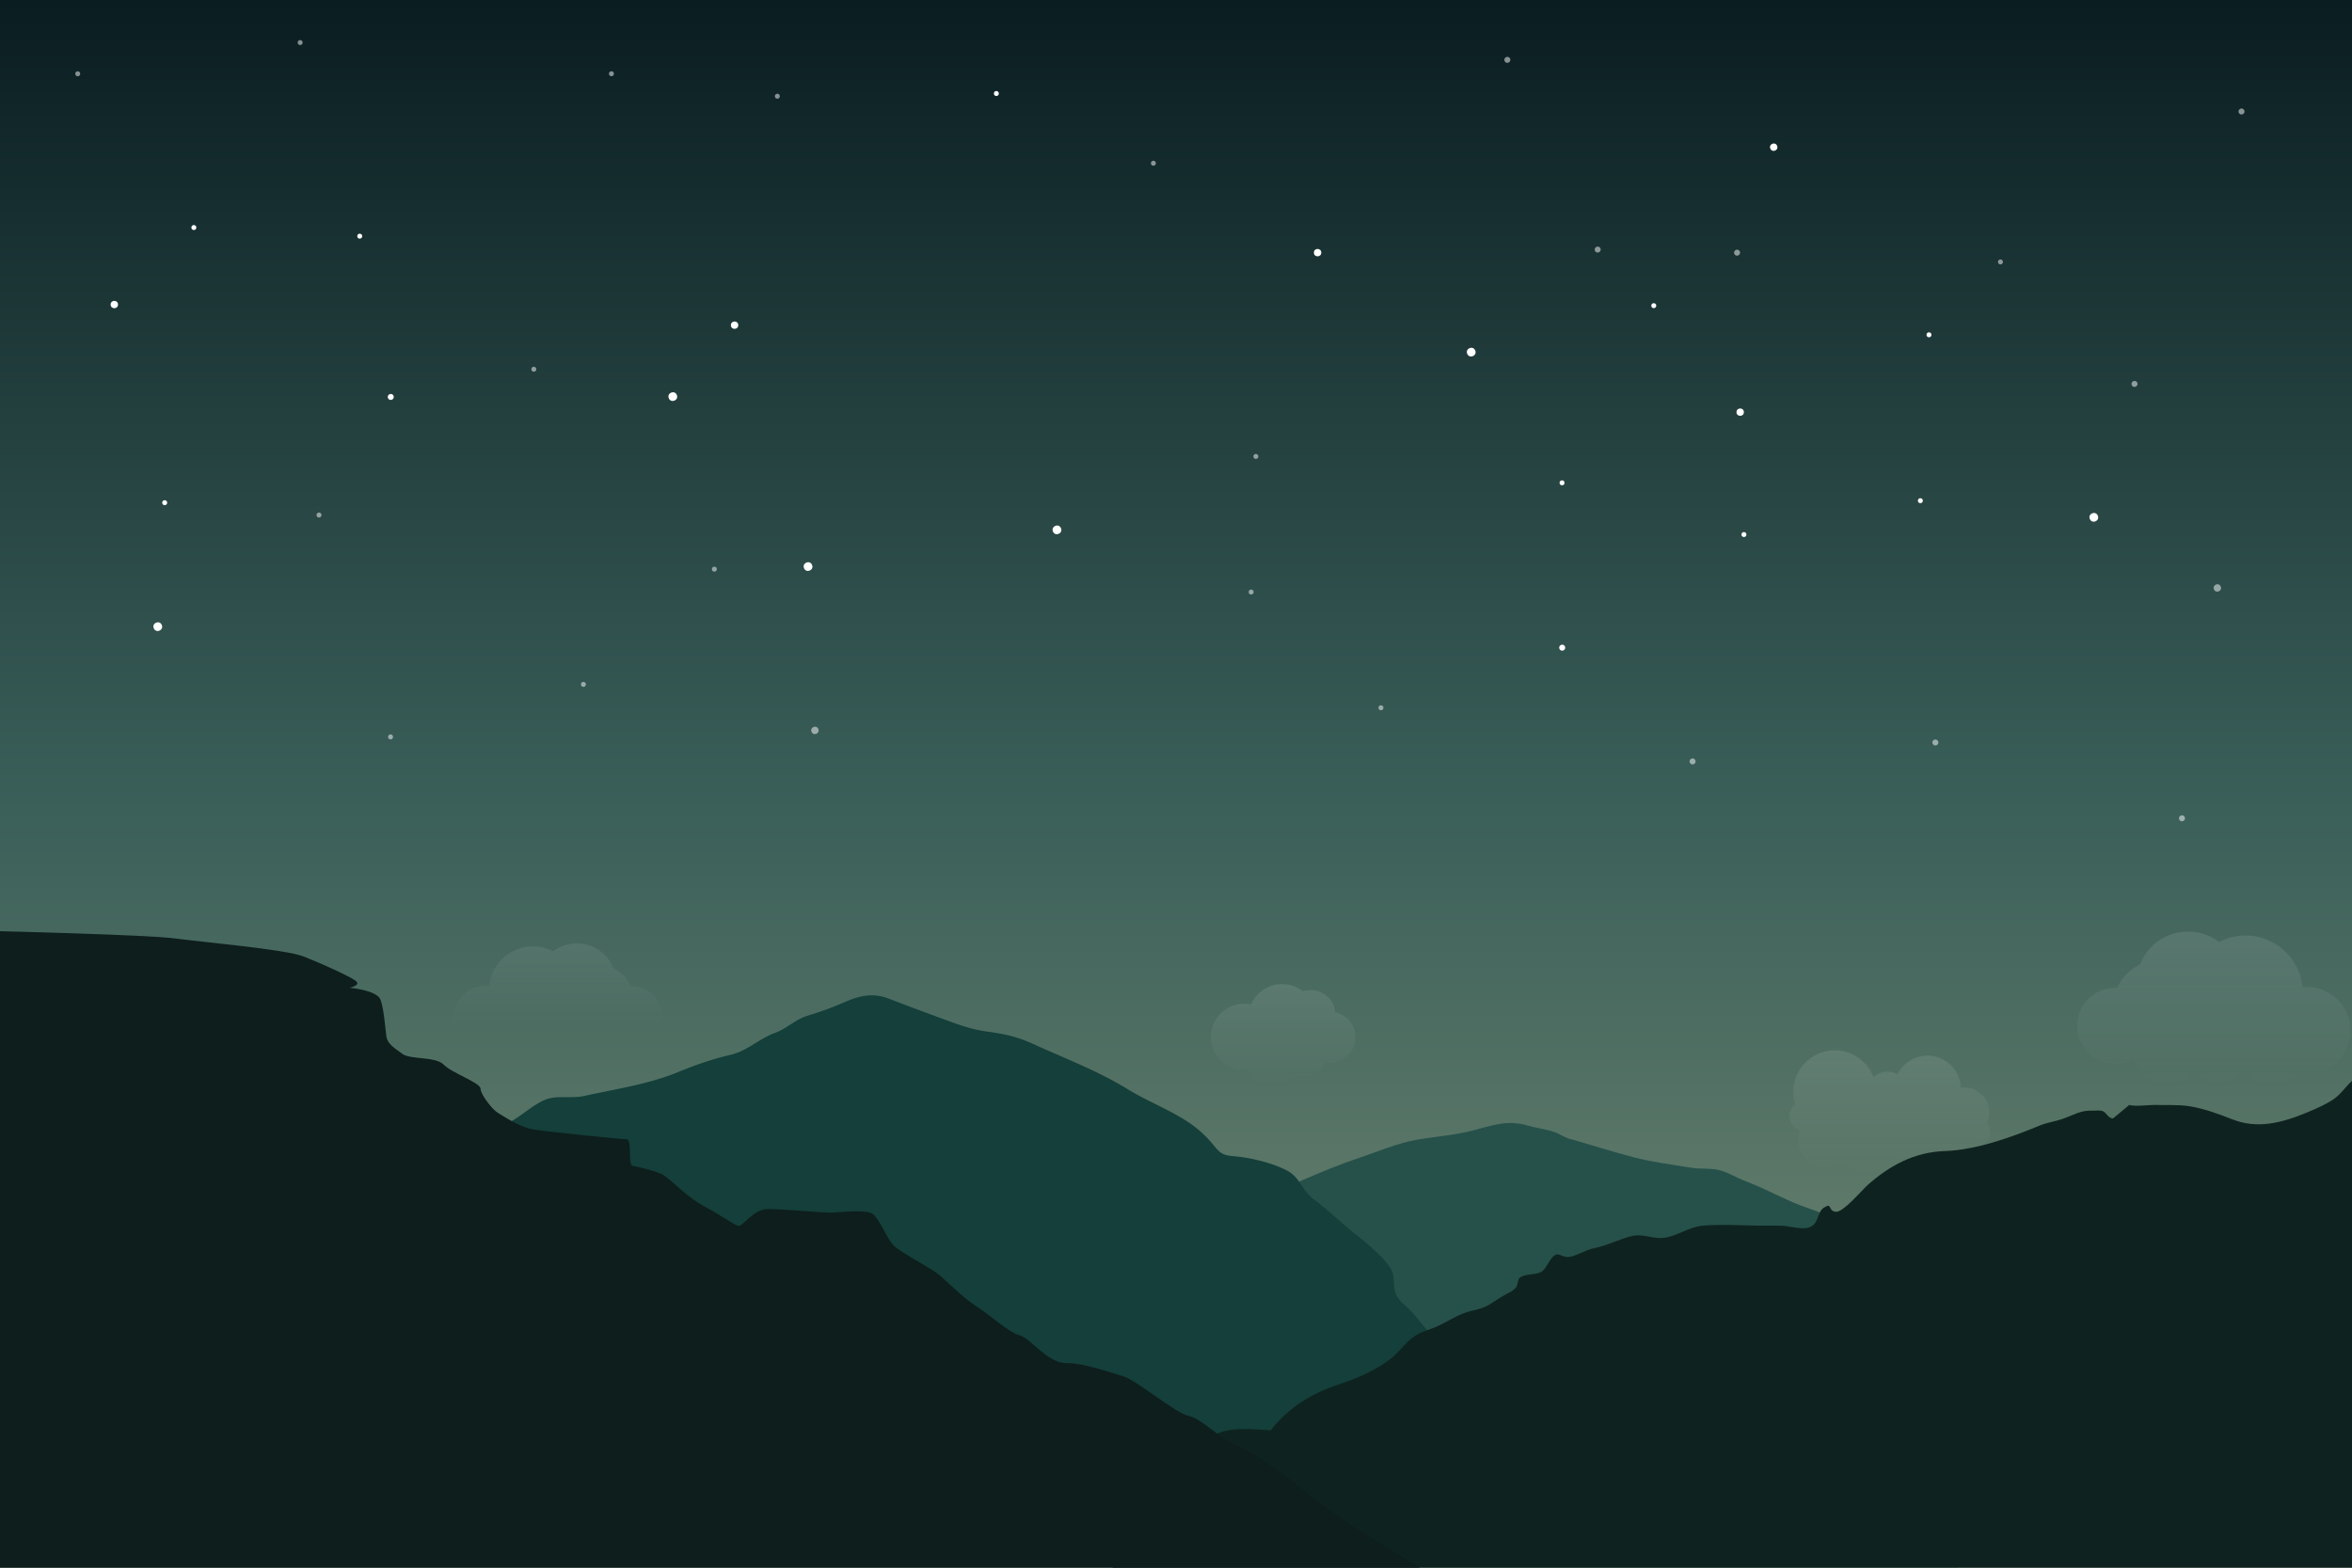 <svg xmlns="http://www.w3.org/2000/svg" xmlns:xlink="http://www.w3.org/1999/xlink" viewBox="0 0 3000 2000"><rect x="0" y="0" width="3000" height="2000" fill="#808080" stroke="none"/><defs><style>.cls-1{fill:url(#linear-gradient);}.cls-2,.cls-3{fill:#fff;}.cls-3{opacity:0.5;}.cls-4,.cls-5,.cls-6,.cls-7{fill-rule:evenodd;opacity:0.1;}.cls-4{fill:url(#linear-gradient-2);}.cls-5{fill:url(#linear-gradient-3);}.cls-6{fill:url(#linear-gradient-4);}.cls-7{fill:url(#linear-gradient-5);}.cls-8{fill:#26514a;}.cls-9{fill:#143f3a;}.cls-10{fill:#0e231f;}.cls-11{fill:#0d1e1c;}</style><linearGradient id="linear-gradient" x1="1500" y1="2000" x2="1500" gradientUnits="userSpaceOnUse"><stop offset="0" stop-color="#7c8f77"/><stop offset="0.49" stop-color="#3a5f59"/><stop offset="1" stop-color="#0a1d21"/></linearGradient><linearGradient id="linear-gradient-2" x1="2823.72" y1="1188.46" x2="2823.72" y2="1384.46" gradientUnits="userSpaceOnUse"><stop offset="0" stop-color="#fff"/><stop offset="0.22" stop-color="#fff" stop-opacity="0.76"/><stop offset="0.6" stop-color="#fff" stop-opacity="0.36"/><stop offset="0.87" stop-color="#fff" stop-opacity="0.1"/><stop offset="1" stop-color="#fff" stop-opacity="0"/></linearGradient><linearGradient id="linear-gradient-3" x1="710.72" y1="1175.51" x2="710.72" y2="1307.33" xlink:href="#linear-gradient-2"/><linearGradient id="linear-gradient-4" x1="1636.7" y1="1255.5" x2="1636.7" y2="1384" xlink:href="#linear-gradient-2"/><linearGradient id="linear-gradient-5" x1="2410.5" y1="1340" x2="2410.5" y2="1497.93" xlink:href="#linear-gradient-2"/></defs><title>Night Sky 5</title><g id="Layer_2" data-name="Layer 2"><g id="Layer_1-2" data-name="Layer 1"><rect class="cls-1" width="3000" height="2000"/><circle class="cls-2" cx="1680.59" cy="322.31" r="4.7"/><circle class="cls-2" cx="2109.4" cy="389.96" r="3.16"/><circle class="cls-3" cx="2551.6" cy="334.15" r="3.16"/><circle class="cls-3" cx="382.85" cy="54.3" r="3.16"/><circle class="cls-3" cx="498.15" cy="940.11" r="3.16"/><circle class="cls-3" cx="744.15" cy="873.11" r="3.16"/><circle class="cls-3" cx="911.15" cy="726.11" r="3.16"/><circle class="cls-3" cx="99.15" cy="94.11" r="3.16"/><circle class="cls-2" cx="145.81" cy="388.53" r="4.7"/><circle class="cls-2" cx="498.42" cy="506.44" r="3.8" transform="translate(-155.91 229.38) rotate(-22.51)"/><circle class="cls-3" cx="2783.12" cy="1044.01" r="3.8" transform="translate(-187.66 1144.99) rotate(-22.51)"/><circle class="cls-3" cx="2859.11" cy="142.34" r="3.8" transform="translate(163.3 1105.36) rotate(-22.51)"/><circle class="cls-3" cx="2722.61" cy="489.89" r="3.8" transform="translate(19.86 1079.57) rotate(-22.51)"/><circle class="cls-2" cx="2670.71" cy="660.07" r="5.53" transform="translate(-49.24 1072.68) rotate(-22.51)"/><circle class="cls-2" cx="858.17" cy="506.02" r="5.53" transform="translate(-128.34 367.07) rotate(-22.51)"/><circle class="cls-2" cx="936.95" cy="414.84" r="4.7" transform="translate(-9.37 21.85) rotate(-1.33)"/><circle class="cls-3" cx="406.88" cy="657.08" r="3.16" transform="translate(-15.13 9.62) rotate(-1.33)"/><circle class="cls-3" cx="680.88" cy="471.08" r="3.16" transform="translate(-10.74 15.92) rotate(-1.33)"/><circle class="cls-3" cx="779.88" cy="94.08" r="3.16" transform="translate(-1.97 18.12) rotate(-1.33)"/><circle class="cls-3" cx="1471.16" cy="208.28" r="3.16" transform="translate(-4.44 34.18) rotate(-1.33)"/><circle class="cls-3" cx="991.51" cy="122.78" r="3.16" transform="translate(-2.58 23.03) rotate(-1.33)"/><circle class="cls-2" cx="2219.61" cy="525.84" r="4.7" transform="translate(-11.6 51.64) rotate(-1.33)"/><circle class="cls-2" cx="201.22" cy="799.48" r="5.53" transform="translate(-305.94 149.52) rotate(-23.84)"/><circle class="cls-3" cx="1039.42" cy="931.86" r="4.7" transform="translate(-277.55 468.89) rotate(-22.51)"/><circle class="cls-3" cx="2828.27" cy="750.16" r="4.7" transform="translate(-71.73 1139.87) rotate(-22.51)"/><circle class="cls-2" cx="1992.4" cy="615.96" r="3.16"/><circle class="cls-2" cx="2224.4" cy="681.96" r="3.16"/><circle class="cls-3" cx="1761.4" cy="902.96" r="3.16"/><circle class="cls-2" cx="2449.43" cy="638.75" r="3.16"/><circle class="cls-2" cx="1270.85" cy="119.3" r="3.16"/><circle class="cls-3" cx="1595.85" cy="755.3" r="3.16"/><circle class="cls-3" cx="1601.85" cy="582.3" r="3.16"/><circle class="cls-3" cx="2037.89" cy="318.44" r="3.8" transform="translate(33.34 804.42) rotate(-22.51)"/><circle class="cls-3" cx="2158.89" cy="971.44" r="3.8" transform="translate(-207.43 900.48) rotate(-22.51)"/><circle class="cls-3" cx="2468.6" cy="947.34" r="3.8" transform="translate(-174.61 1017.18) rotate(-22.51)"/><circle class="cls-2" cx="1992.6" cy="826.34" r="3.8" transform="translate(-164.55 825.75) rotate(-22.51)"/><circle class="cls-2" cx="1348.17" cy="676.02" r="5.53" transform="translate(-156.09 567.6) rotate(-22.51)"/><circle class="cls-2" cx="2460.43" cy="427.16" r="3.16" transform="translate(-9.25 57.19) rotate(-1.33)"/><circle class="cls-2" cx="210.06" cy="641.33" r="3.16"/><circle class="cls-2" cx="458.85" cy="301.3" r="3.16"/><circle class="cls-2" cx="247.26" cy="290.3" r="3.16" transform="translate(-6.67 5.81) rotate(-1.33)"/><circle class="cls-3" cx="1922.68" cy="76.45" r="3.8" transform="translate(133.11 783.55) rotate(-23.84)"/><circle class="cls-3" cx="2215.68" cy="322.45" r="3.8" transform="translate(58.69 922.95) rotate(-23.84)"/><circle class="cls-2" cx="1030.65" cy="722.83" r="5.53" transform="translate(-198.2 449.62) rotate(-22.51)"/><circle class="cls-2" cx="1876.56" cy="449.31" r="5.53" transform="translate(-29.05 752.6) rotate(-22.51)"/><circle class="cls-2" cx="2262.42" cy="187.86" r="4.7" transform="translate(100.42 880.39) rotate(-22.51)"/><path class="cls-4" d="M2942.43,1259.18c-1.83,0-3.63.09-5.42.27a73.24,73.24,0,0,0-106.57-57.73,65.66,65.66,0,0,0-100.78,28.63,58.8,58.8,0,0,0-29,29.92c-.91-.05-1.82-.08-2.74-.08a48.5,48.5,0,1,0,23.23,91.07,44.45,44.45,0,0,0,77.31,14.27,41.41,41.41,0,0,0,64.17-.7,43.42,43.42,0,0,0,69.28,4.49,55.57,55.57,0,1,0,10.49-110.13Z"/><path class="cls-5" d="M806.91,1258.37c-.7,0-1.4,0-2.1.06a45,45,0,0,0-22.17-22.88,50.22,50.22,0,0,0-77.07-21.9,56,56,0,0,0-81.5,44.15c-1.36-.13-2.74-.2-4.14-.2a42.49,42.49,0,1,0,8,84.22,33.21,33.21,0,0,0,53-3.43,31.66,31.66,0,0,0,49.08.54A34,34,0,0,0,789.15,1328a37.09,37.09,0,1,0,17.77-69.64Z"/><path class="cls-6" d="M1703.25,1291.58a31.58,31.58,0,0,0-41.32-26.87,43,43,0,0,0-66.1,16.79,42.47,42.47,0,1,0-8.95,84c1.3,0,2.59-.07,3.86-.18a39.74,39.74,0,0,0,63.07,5.75,27.24,27.24,0,0,0,36.06-16.07,32.4,32.4,0,1,0,13.39-63.41Z"/><path class="cls-7" d="M2534.35,1432.62a31.47,31.47,0,0,0-33.36-44.69,42.5,42.5,0,0,0-80.72-17.26,25.74,25.74,0,0,0-30.64,3.64,52.73,52.73,0,0,0-99.59,34.61,18.77,18.77,0,0,0,5.83,33.08,35.14,35.14,0,0,0,56.2,38.45,52.13,52.13,0,0,0,77.15.85,49.64,49.64,0,0,0,80-19.87,19.42,19.42,0,0,0,25.08-28.79Z"/><path class="cls-8" d="M2004.8,1453.6c-8.19-1.49-14.65-6.92-22.43-9.51-10.71-3.57-22.74-4.89-33.69-8.09-26.78-7.84-45.19-.08-71.48,6.57-23.85,6-47.54,7.42-71.48,11.75s-48.81,15.07-72,22.8c-24.91,8.29-49.81,18.72-74,29.13-10.1,4.35-14.62,9.8-23.29,15.49-7.42,4.88-14.13,4.36-23.62,5.56-10.28,1.3-24.49,2.95-34.08,7-10.37,4.42-16.9,13-26.49,18.92-12.13,7.48-24.55,14.74-36.55,22.39-5.81,3.7-13.2,8.25-18.22,12.88-6.68,6.17-5.36,8.84-9.5,16-14.19,24.44-49,41.79-70.84,60.21s-44.57,31-68.92,46.3H2502c-20.32-35.37-41.25-68.94-71.54-96.69-12.64-11.58-28.3-16.6-42.79-25.38-12.74-7.72-23.82-17.79-35.91-26.46-21.89-15.7-41.44-18.3-65.18-28.71-20.35-8.92-39.52-19.08-60.62-27.07-11.24-4.26-23.57-12.09-35.26-14.4-10.57-2.09-22.52-.7-33.4-2.49-24.25-4-49.11-7.1-72.86-13.23C2057.35,1469.58,2031.37,1461.17,2004.8,1453.6Z"/><path class="cls-9" d="M986.89,1318.29c17.12-5.71,26.45-17.54,44.4-22.87a409.68,409.68,0,0,0,46.59-17.16c19.19-8.33,35.8-11.91,56.14-4.1,20.07,7.71,39.91,15.27,59.91,22.5,22.34,8.07,40.35,15.92,64.34,19.26,23.05,3.21,38.11,6.19,59.9,16.12,40.83,18.61,82.14,34.08,120.45,57.68,20.5,12.63,43.29,22,64.24,34,20.19,11.62,32.26,21.5,46.66,39.19,10.47,12.86,15.53,10.81,33.17,13.12,18.31,2.4,43.95,9,60.09,18,15.37,8.54,18.43,25.34,32.37,35.6,19.33,14.23,36.28,31.25,55.15,46.12,12.91,10.17,37.57,30.4,44.77,45.06,4.29,8.73,1.56,19.39,4.8,28.35,4,11.18,12.76,15.59,20.51,24.25,18.81,21,32.79,41.93,54.25,60.48,15.35,13.27,27.77,31.76,41.67,46.35,17.07,17.91,25.41,38.12,46.14,53A617.52,617.52,0,0,1,1993,1873H225c18.14-44.44,36.41-89.38,58.78-131.89,14.07-26.72,33.06-52.17,50.84-76.48,24.49-33.49,65.54-51.49,93.39-82.72,21.21-23.78,45.18-53.73,73.47-69.41,26-14.39,50.35-18.12,73-38,21.53-18.86,49.83-29.68,75.16-42.59,15.37-7.83,33-25.15,49.17-30.07,13.92-4.24,31.34-.33,46.11-3.59,38.91-8.59,82.36-15.09,119.08-30.13,22.16-9.08,43.48-16.74,66.8-22.12C952.91,1340.92,966.5,1326.46,986.89,1318.29Z"/><path class="cls-10" d="M1419,2000c15.91-50.3,40.76-93.33,76.91-131.75,5.67-6,11.69-11.55,20.18-12.61,7.06-.88,5.55,5.43,12.58,2.57,9.79-4,9-21.05,19.52-27,20.45-11.67,50.34-7.79,72.49-6.41,25.55-31.92,54-47.94,92.43-60.57,21-6.91,46.12-18.47,63.1-32.81,9.59-8.1,16.67-18.58,27-26,10-7.13,20.92-9.08,31.72-14.11,11.84-5.52,21.68-12.41,34.28-16.72,9.37-3.21,21.62-4.65,30.08-10,8-5.08,13.67-9.07,22.17-13.75,5.35-3,8.12-3.54,12.12-8.26,2.48-2.92,2.36-10.28,4.56-12.23,6.76-6,20.58-3.36,27.94-7.91,7.87-4.87,10.55-19.4,19.48-22.13,2.62-.8,9.56,3.66,14.42,3.37,9.67-.57,22.53-9.24,33-11.26,17.42-3.37,33-12,49.26-15.71,13.07-3,26.78,4,39.61,2.54,17.26-2,32.25-14.16,50.49-15.66,22-1.81,46-.45,68.33,0,10.71.23,21.56-.19,32.22.15,10,.32,26.25,5.75,35.6,1.76,12-5.1,9-19,17.82-24.77,11.43-7.48,4.33,4.42,15.66,5.18,9.23.63,33.19-27.84,40-33.9,28.39-25.3,60-42.23,98.59-43.54,39.58-1.34,83.44-17,120.5-32.32,10.55-4.36,20.32-5.34,30.59-9,13.89-4.91,21.86-10.85,37.76-10.24,4.93.19,8-.91,12.71.67,4.46,1.49,7.38,9.72,13.1,9.18.32,0,21.14-17.67,20.91-17.22,0,0-1.47-.42-1.6-.5,5.13,3.39,27.59.41,33.4.6,14.52.49,30.18-.6,44.58,1.64,18.35,2.85,38.13,10.12,55.22,16.85,32,12.6,63.53,4.2,95.51-9.14,10.87-4.54,24-10.15,33.58-16.89,9.41-6.63,14.57-15.4,23.21-23.16v621Z"/><path class="cls-11" d="M0,1188s189.17,4.6,222.89,9.21,140.77,13.81,164.24,23,57.19,24.56,66,30.7-7.33,9.21-7.33,9.21,35.19,3.07,39.59,15.35,5.87,35.3,7.33,46,10.26,15.35,20.53,23,42.53,3.07,52.79,13.81,46.92,23,46.92,30.7,16.13,27.63,22,30.7,26.4,18.42,46.92,21.49,110,12.28,117.31,12.28,1.47,32.23,7.33,33.77,32.26,6.14,42.53,13.81,29.33,27.63,49.86,38.37,36.66,23,42.53,24.56,19.06-21.49,38.13-21.49,68.92,4.6,79.19,4.6,45.46-4.6,54.26,1.53,19.06,33.77,27.86,41.44,39.59,24.56,51.32,32.23,32.26,30.7,51.32,43,44,35.3,57.19,38.37,35.19,35.3,58.66,35.3,57.19,12.28,73.32,16.88,67.45,47.58,83.58,50.65,39.59,29.16,60.12,36.84,67.45,41.44,79.19,52.19,61.59,46,76.25,55.26S1811,2000,1811,2000H0Z"/></g></g></svg>